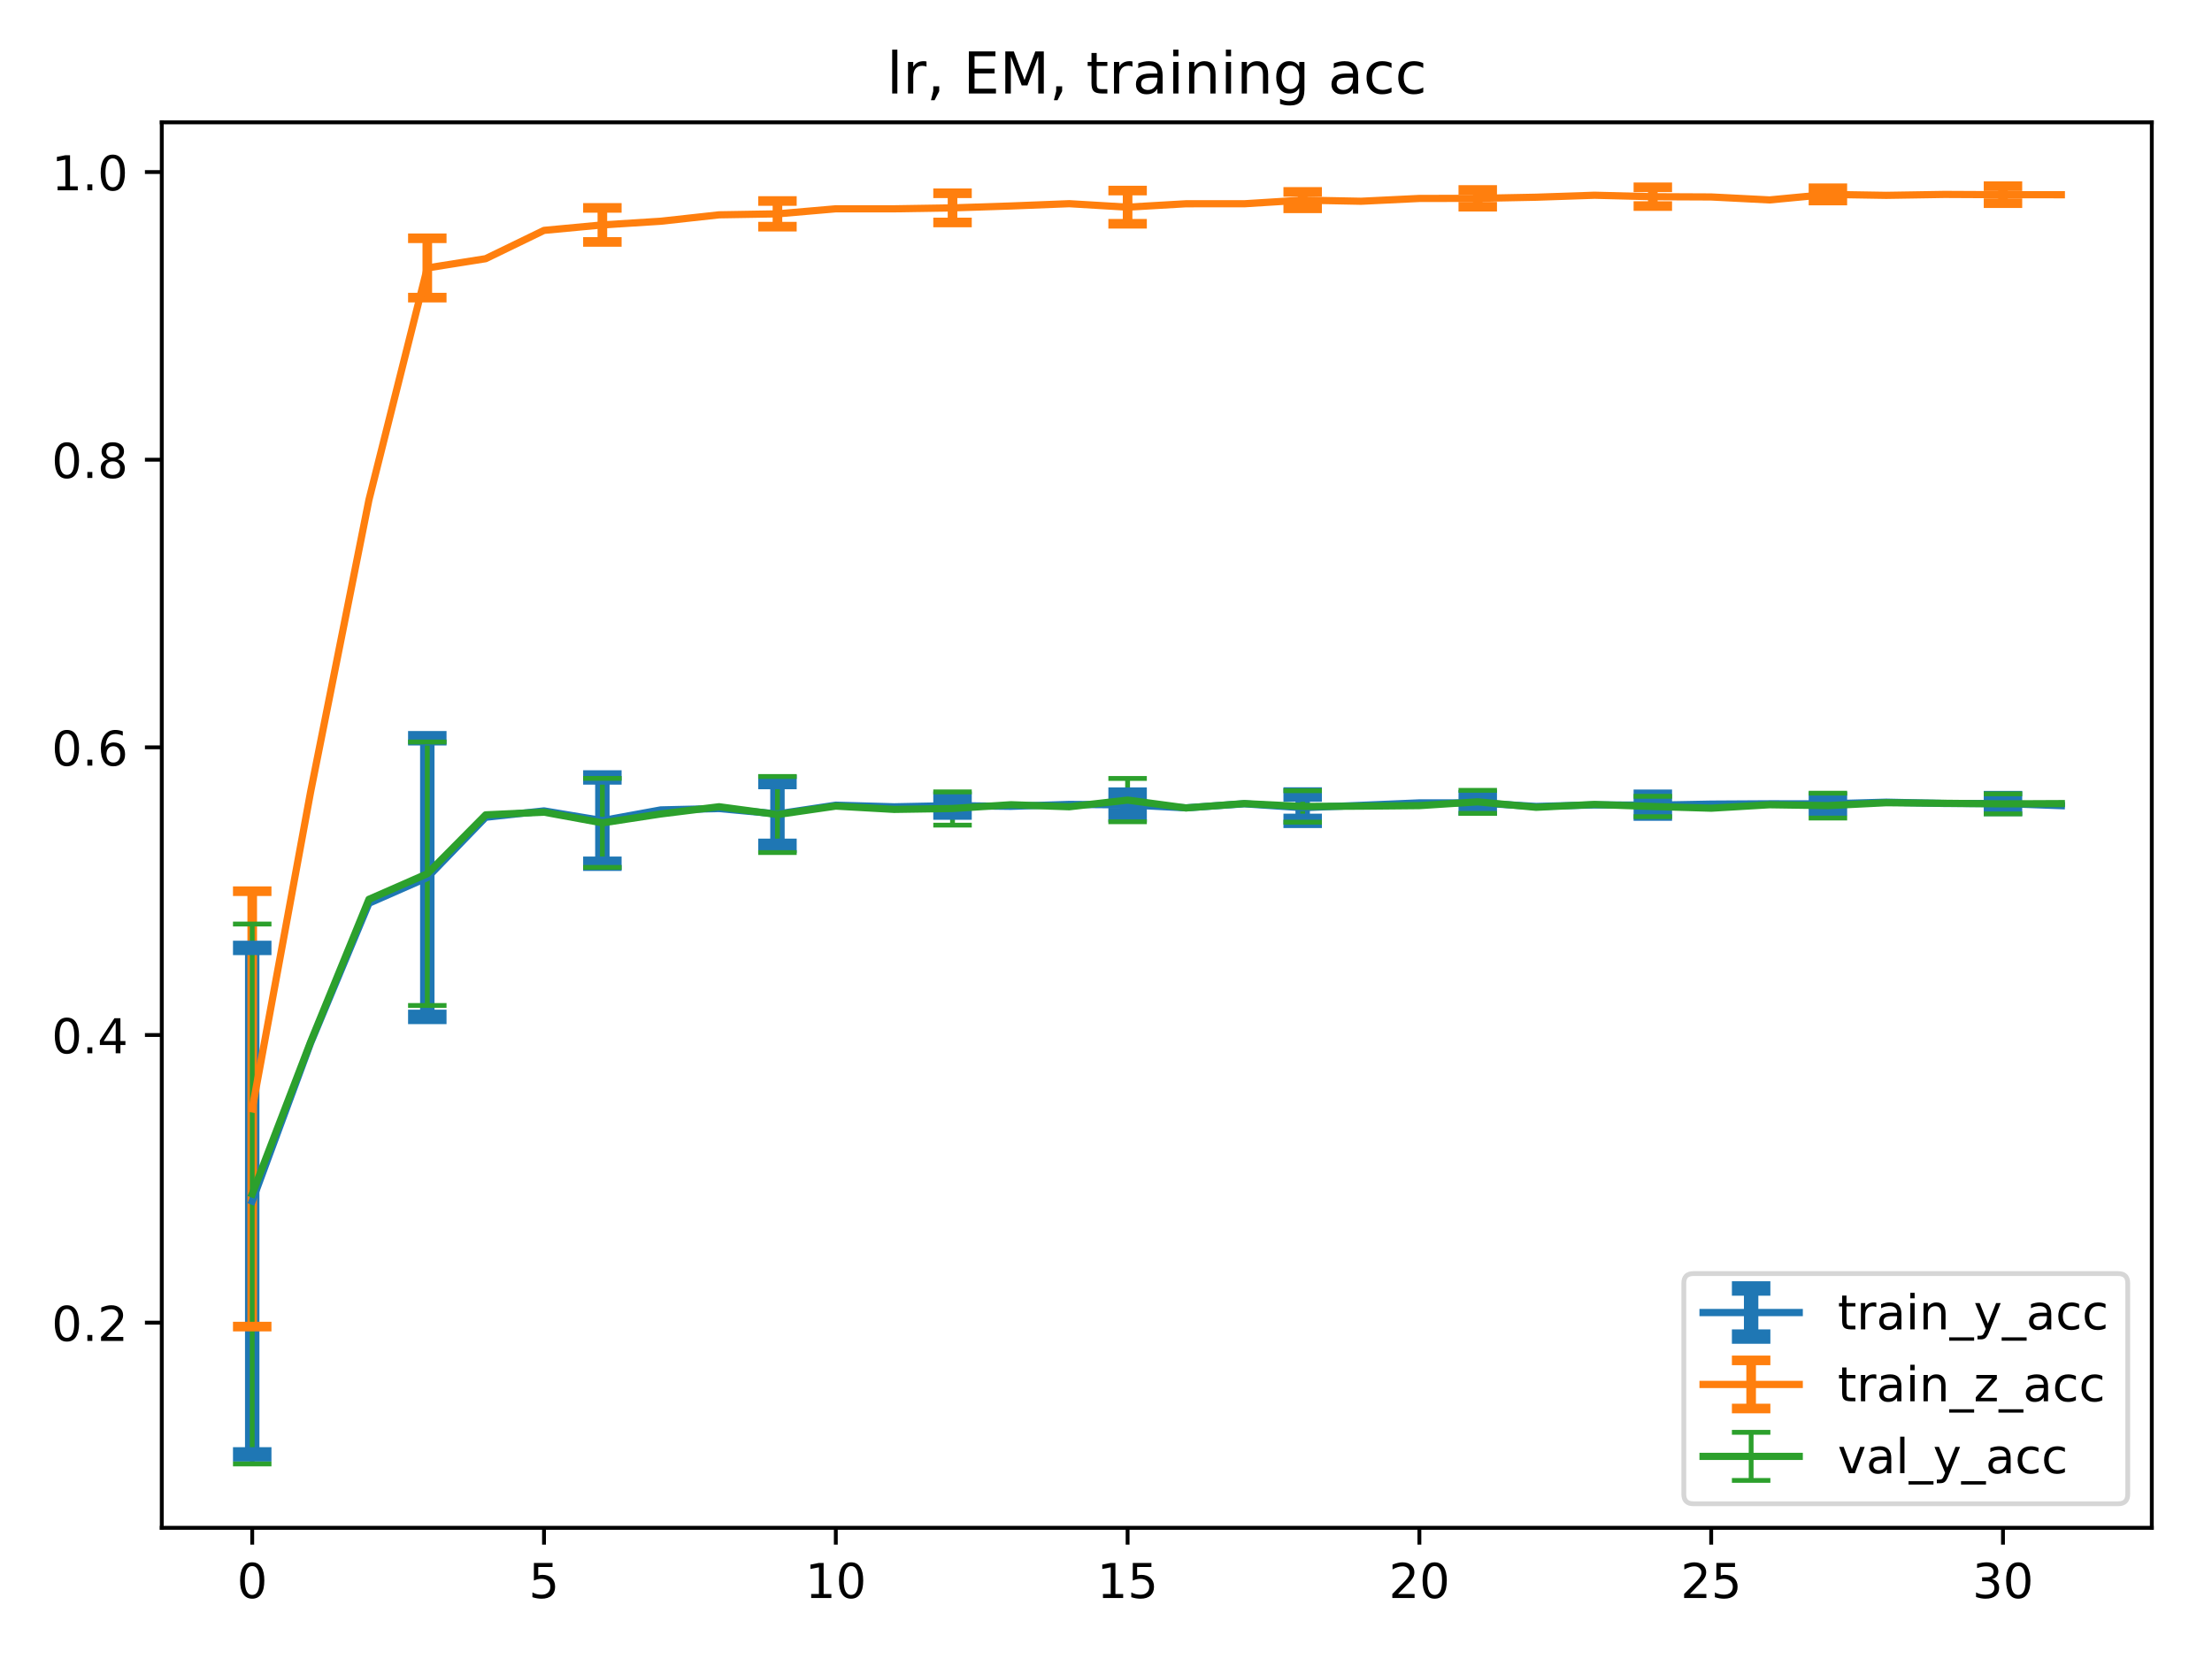 <?xml version="1.0" encoding="utf-8" standalone="no"?>
<!DOCTYPE svg PUBLIC "-//W3C//DTD SVG 1.1//EN"
  "http://www.w3.org/Graphics/SVG/1.1/DTD/svg11.dtd">
<!-- Created with matplotlib (http://matplotlib.org/) -->
<svg height="345pt" version="1.1" viewBox="0 0 460 345" width="460pt" xmlns="http://www.w3.org/2000/svg" xmlns:xlink="http://www.w3.org/1999/xlink">
 <defs>
  <style type="text/css">
*{stroke-linecap:butt;stroke-linejoin:round;}
  </style>
 </defs>
 <g id="figure_1">
  <g id="patch_1">
   <path d="M 0 345.6 
L 460.8 345.6 
L 460.8 0 
L 0 0 
z
" style="fill:#ffffff;"/>
  </g>
  <g id="axes_1">
   <g id="patch_2">
    <path d="M 33.64 317.72 
L 447.48 317.72 
L 447.48 25.44 
L 33.64 25.44 
z
" style="fill:#ffffff;"/>
   </g>
   <g id="matplotlib.axis_1">
    <g id="xtick_1">
     <g id="line2d_1">
      <defs>
       <path d="M 0 0 
L 0 3.5 
" id="m8ce4f6aa42" style="stroke:#000000;stroke-width:0.8;"/>
      </defs>
      <g>
       <use style="stroke:#000000;stroke-width:0.8;" x="52.451" xlink:href="#m8ce4f6aa42" y="317.72"/>
      </g>
     </g>
     <g id="text_1">
      <!-- 0 -->
      <defs>
       <path d="M 31.781 66.406 
Q 24.172 66.406 20.328 58.906 
Q 16.5 51.422 16.5 36.375 
Q 16.5 21.391 20.328 13.891 
Q 24.172 6.391 31.781 6.391 
Q 39.453 6.391 43.281 13.891 
Q 47.125 21.391 47.125 36.375 
Q 47.125 51.422 43.281 58.906 
Q 39.453 66.406 31.781 66.406 
z
M 31.781 74.219 
Q 44.047 74.219 50.516 64.516 
Q 56.984 54.828 56.984 36.375 
Q 56.984 17.969 50.516 8.266 
Q 44.047 -1.422 31.781 -1.422 
Q 19.531 -1.422 13.062 8.266 
Q 6.594 17.969 6.594 36.375 
Q 6.594 54.828 13.062 64.516 
Q 19.531 74.219 31.781 74.219 
z
" id="DejaVuSans-30"/>
      </defs>
      <g transform="translate(49.27 332.318)scale(0.1 -0.1)">
       <use xlink:href="#DejaVuSans-30"/>
      </g>
     </g>
    </g>
    <g id="xtick_2">
     <g id="line2d_2">
      <g>
       <use style="stroke:#000000;stroke-width:0.8;" x="113.131" xlink:href="#m8ce4f6aa42" y="317.72"/>
      </g>
     </g>
     <g id="text_2">
      <!-- 5 -->
      <defs>
       <path d="M 10.797 72.906 
L 49.516 72.906 
L 49.516 64.594 
L 19.828 64.594 
L 19.828 46.734 
Q 21.969 47.469 24.109 47.828 
Q 26.266 48.188 28.422 48.188 
Q 40.625 48.188 47.75 41.5 
Q 54.891 34.812 54.891 23.391 
Q 54.891 11.625 47.562 5.094 
Q 40.234 -1.422 26.906 -1.422 
Q 22.312 -1.422 17.547 -0.641 
Q 12.797 0.141 7.719 1.703 
L 7.719 11.625 
Q 12.109 9.234 16.797 8.062 
Q 21.484 6.891 26.703 6.891 
Q 35.156 6.891 40.078 11.328 
Q 45.016 15.766 45.016 23.391 
Q 45.016 31 40.078 35.438 
Q 35.156 39.891 26.703 39.891 
Q 22.75 39.891 18.812 39.016 
Q 14.891 38.141 10.797 36.281 
z
" id="DejaVuSans-35"/>
      </defs>
      <g transform="translate(109.95 332.318)scale(0.1 -0.1)">
       <use xlink:href="#DejaVuSans-35"/>
      </g>
     </g>
    </g>
    <g id="xtick_3">
     <g id="line2d_3">
      <g>
       <use style="stroke:#000000;stroke-width:0.8;" x="173.812" xlink:href="#m8ce4f6aa42" y="317.72"/>
      </g>
     </g>
     <g id="text_3">
      <!-- 10 -->
      <defs>
       <path d="M 12.406 8.297 
L 28.516 8.297 
L 28.516 63.922 
L 10.984 60.406 
L 10.984 69.391 
L 28.422 72.906 
L 38.281 72.906 
L 38.281 8.297 
L 54.391 8.297 
L 54.391 0 
L 12.406 0 
z
" id="DejaVuSans-31"/>
      </defs>
      <g transform="translate(167.449 332.318)scale(0.1 -0.1)">
       <use xlink:href="#DejaVuSans-31"/>
       <use x="63.623" xlink:href="#DejaVuSans-30"/>
      </g>
     </g>
    </g>
    <g id="xtick_4">
     <g id="line2d_4">
      <g>
       <use style="stroke:#000000;stroke-width:0.8;" x="234.492" xlink:href="#m8ce4f6aa42" y="317.72"/>
      </g>
     </g>
     <g id="text_4">
      <!-- 15 -->
      <g transform="translate(228.129 332.318)scale(0.1 -0.1)">
       <use xlink:href="#DejaVuSans-31"/>
       <use x="63.623" xlink:href="#DejaVuSans-35"/>
      </g>
     </g>
    </g>
    <g id="xtick_5">
     <g id="line2d_5">
      <g>
       <use style="stroke:#000000;stroke-width:0.8;" x="295.172" xlink:href="#m8ce4f6aa42" y="317.72"/>
      </g>
     </g>
     <g id="text_5">
      <!-- 20 -->
      <defs>
       <path d="M 19.188 8.297 
L 53.609 8.297 
L 53.609 0 
L 7.328 0 
L 7.328 8.297 
Q 12.938 14.109 22.625 23.891 
Q 32.328 33.688 34.812 36.531 
Q 39.547 41.844 41.422 45.531 
Q 43.312 49.219 43.312 52.781 
Q 43.312 58.594 39.234 62.25 
Q 35.156 65.922 28.609 65.922 
Q 23.969 65.922 18.812 64.312 
Q 13.672 62.703 7.812 59.422 
L 7.812 69.391 
Q 13.766 71.781 18.938 73 
Q 24.125 74.219 28.422 74.219 
Q 39.75 74.219 46.484 68.547 
Q 53.219 62.891 53.219 53.422 
Q 53.219 48.922 51.531 44.891 
Q 49.859 40.875 45.406 35.406 
Q 44.188 33.984 37.641 27.219 
Q 31.109 20.453 19.188 8.297 
z
" id="DejaVuSans-32"/>
      </defs>
      <g transform="translate(288.81 332.318)scale(0.1 -0.1)">
       <use xlink:href="#DejaVuSans-32"/>
       <use x="63.623" xlink:href="#DejaVuSans-30"/>
      </g>
     </g>
    </g>
    <g id="xtick_6">
     <g id="line2d_6">
      <g>
       <use style="stroke:#000000;stroke-width:0.8;" x="355.853" xlink:href="#m8ce4f6aa42" y="317.72"/>
      </g>
     </g>
     <g id="text_6">
      <!-- 25 -->
      <g transform="translate(349.49 332.318)scale(0.1 -0.1)">
       <use xlink:href="#DejaVuSans-32"/>
       <use x="63.623" xlink:href="#DejaVuSans-35"/>
      </g>
     </g>
    </g>
    <g id="xtick_7">
     <g id="line2d_7">
      <g>
       <use style="stroke:#000000;stroke-width:0.8;" x="416.533" xlink:href="#m8ce4f6aa42" y="317.72"/>
      </g>
     </g>
     <g id="text_7">
      <!-- 30 -->
      <defs>
       <path d="M 40.578 39.312 
Q 47.656 37.797 51.625 33 
Q 55.609 28.219 55.609 21.188 
Q 55.609 10.406 48.188 4.484 
Q 40.766 -1.422 27.094 -1.422 
Q 22.516 -1.422 17.656 -0.516 
Q 12.797 0.391 7.625 2.203 
L 7.625 11.719 
Q 11.719 9.328 16.594 8.109 
Q 21.484 6.891 26.812 6.891 
Q 36.078 6.891 40.938 10.547 
Q 45.797 14.203 45.797 21.188 
Q 45.797 27.641 41.281 31.266 
Q 36.766 34.906 28.719 34.906 
L 20.219 34.906 
L 20.219 43.016 
L 29.109 43.016 
Q 36.375 43.016 40.234 45.922 
Q 44.094 48.828 44.094 54.297 
Q 44.094 59.906 40.109 62.906 
Q 36.141 65.922 28.719 65.922 
Q 24.656 65.922 20.016 65.031 
Q 15.375 64.156 9.812 62.312 
L 9.812 71.094 
Q 15.438 72.656 20.344 73.438 
Q 25.25 74.219 29.594 74.219 
Q 40.828 74.219 47.359 69.109 
Q 53.906 64.016 53.906 55.328 
Q 53.906 49.266 50.438 45.094 
Q 46.969 40.922 40.578 39.312 
z
" id="DejaVuSans-33"/>
      </defs>
      <g transform="translate(410.171 332.318)scale(0.1 -0.1)">
       <use xlink:href="#DejaVuSans-33"/>
       <use x="63.623" xlink:href="#DejaVuSans-30"/>
      </g>
     </g>
    </g>
   </g>
   <g id="matplotlib.axis_2">
    <g id="ytick_1">
     <g id="line2d_8">
      <defs>
       <path d="M 0 0 
L -3.5 0 
" id="me1f4d297cf" style="stroke:#000000;stroke-width:0.8;"/>
      </defs>
      <g>
       <use style="stroke:#000000;stroke-width:0.8;" x="33.64" xlink:href="#me1f4d297cf" y="275.054"/>
      </g>
     </g>
     <g id="text_8">
      <!-- 0.2 -->
      <defs>
       <path d="M 10.688 12.406 
L 21 12.406 
L 21 0 
L 10.688 0 
z
" id="DejaVuSans-2e"/>
      </defs>
      <g transform="translate(10.737 278.854)scale(0.1 -0.1)">
       <use xlink:href="#DejaVuSans-30"/>
       <use x="63.623" xlink:href="#DejaVuSans-2e"/>
       <use x="95.41" xlink:href="#DejaVuSans-32"/>
      </g>
     </g>
    </g>
    <g id="ytick_2">
     <g id="line2d_9">
      <g>
       <use style="stroke:#000000;stroke-width:0.8;" x="33.64" xlink:href="#me1f4d297cf" y="215.235"/>
      </g>
     </g>
     <g id="text_9">
      <!-- 0.4 -->
      <defs>
       <path d="M 37.797 64.312 
L 12.891 25.391 
L 37.797 25.391 
z
M 35.203 72.906 
L 47.609 72.906 
L 47.609 25.391 
L 58.016 25.391 
L 58.016 17.188 
L 47.609 17.188 
L 47.609 0 
L 37.797 0 
L 37.797 17.188 
L 4.891 17.188 
L 4.891 26.703 
z
" id="DejaVuSans-34"/>
      </defs>
      <g transform="translate(10.737 219.035)scale(0.1 -0.1)">
       <use xlink:href="#DejaVuSans-30"/>
       <use x="63.623" xlink:href="#DejaVuSans-2e"/>
       <use x="95.41" xlink:href="#DejaVuSans-34"/>
      </g>
     </g>
    </g>
    <g id="ytick_3">
     <g id="line2d_10">
      <g>
       <use style="stroke:#000000;stroke-width:0.8;" x="33.64" xlink:href="#me1f4d297cf" y="155.416"/>
      </g>
     </g>
     <g id="text_10">
      <!-- 0.6 -->
      <defs>
       <path d="M 33.016 40.375 
Q 26.375 40.375 22.484 35.828 
Q 18.609 31.297 18.609 23.391 
Q 18.609 15.531 22.484 10.953 
Q 26.375 6.391 33.016 6.391 
Q 39.656 6.391 43.531 10.953 
Q 47.406 15.531 47.406 23.391 
Q 47.406 31.297 43.531 35.828 
Q 39.656 40.375 33.016 40.375 
z
M 52.594 71.297 
L 52.594 62.312 
Q 48.875 64.062 45.094 64.984 
Q 41.312 65.922 37.594 65.922 
Q 27.828 65.922 22.672 59.328 
Q 17.531 52.734 16.797 39.406 
Q 19.672 43.656 24.016 45.922 
Q 28.375 48.188 33.594 48.188 
Q 44.578 48.188 50.953 41.516 
Q 57.328 34.859 57.328 23.391 
Q 57.328 12.156 50.688 5.359 
Q 44.047 -1.422 33.016 -1.422 
Q 20.359 -1.422 13.672 8.266 
Q 6.984 17.969 6.984 36.375 
Q 6.984 53.656 15.188 63.938 
Q 23.391 74.219 37.203 74.219 
Q 40.922 74.219 44.703 73.484 
Q 48.484 72.75 52.594 71.297 
z
" id="DejaVuSans-36"/>
      </defs>
      <g transform="translate(10.737 159.216)scale(0.1 -0.1)">
       <use xlink:href="#DejaVuSans-30"/>
       <use x="63.623" xlink:href="#DejaVuSans-2e"/>
       <use x="95.41" xlink:href="#DejaVuSans-36"/>
      </g>
     </g>
    </g>
    <g id="ytick_4">
     <g id="line2d_11">
      <g>
       <use style="stroke:#000000;stroke-width:0.8;" x="33.64" xlink:href="#me1f4d297cf" y="95.597"/>
      </g>
     </g>
     <g id="text_11">
      <!-- 0.8 -->
      <defs>
       <path d="M 31.781 34.625 
Q 24.75 34.625 20.719 30.859 
Q 16.703 27.094 16.703 20.516 
Q 16.703 13.922 20.719 10.156 
Q 24.75 6.391 31.781 6.391 
Q 38.812 6.391 42.859 10.172 
Q 46.922 13.969 46.922 20.516 
Q 46.922 27.094 42.891 30.859 
Q 38.875 34.625 31.781 34.625 
z
M 21.922 38.812 
Q 15.578 40.375 12.031 44.719 
Q 8.5 49.078 8.5 55.328 
Q 8.5 64.062 14.719 69.141 
Q 20.953 74.219 31.781 74.219 
Q 42.672 74.219 48.875 69.141 
Q 55.078 64.062 55.078 55.328 
Q 55.078 49.078 51.531 44.719 
Q 48 40.375 41.703 38.812 
Q 48.828 37.156 52.797 32.312 
Q 56.781 27.484 56.781 20.516 
Q 56.781 9.906 50.312 4.234 
Q 43.844 -1.422 31.781 -1.422 
Q 19.734 -1.422 13.25 4.234 
Q 6.781 9.906 6.781 20.516 
Q 6.781 27.484 10.781 32.312 
Q 14.797 37.156 21.922 38.812 
z
M 18.312 54.391 
Q 18.312 48.734 21.844 45.562 
Q 25.391 42.391 31.781 42.391 
Q 38.141 42.391 41.719 45.562 
Q 45.312 48.734 45.312 54.391 
Q 45.312 60.062 41.719 63.234 
Q 38.141 66.406 31.781 66.406 
Q 25.391 66.406 21.844 63.234 
Q 18.312 60.062 18.312 54.391 
z
" id="DejaVuSans-38"/>
      </defs>
      <g transform="translate(10.737 99.396)scale(0.1 -0.1)">
       <use xlink:href="#DejaVuSans-30"/>
       <use x="63.623" xlink:href="#DejaVuSans-2e"/>
       <use x="95.41" xlink:href="#DejaVuSans-38"/>
      </g>
     </g>
    </g>
    <g id="ytick_5">
     <g id="line2d_12">
      <g>
       <use style="stroke:#000000;stroke-width:0.8;" x="33.64" xlink:href="#me1f4d297cf" y="35.778"/>
      </g>
     </g>
     <g id="text_12">
      <!-- 1.0 -->
      <g transform="translate(10.737 39.577)scale(0.1 -0.1)">
       <use xlink:href="#DejaVuSans-31"/>
       <use x="63.623" xlink:href="#DejaVuSans-2e"/>
       <use x="95.41" xlink:href="#DejaVuSans-30"/>
      </g>
     </g>
    </g>
   </g>
   <g id="LineCollection_1">
    <path clip-path="url(#p4b52fc7b9e)" d="M 52.451 302.447 
L 52.451 197.125 
" style="fill:none;stroke:#1f77b4;stroke-width:3;"/>
    <path clip-path="url(#p4b52fc7b9e)" d="M 88.859 211.473 
L 88.859 153.524 
" style="fill:none;stroke:#1f77b4;stroke-width:3;"/>
    <path clip-path="url(#p4b52fc7b9e)" d="M 125.267 179.621 
L 125.267 161.676 
" style="fill:none;stroke:#1f77b4;stroke-width:3;"/>
    <path clip-path="url(#p4b52fc7b9e)" d="M 161.676 175.9 
L 161.676 162.628 
" style="fill:none;stroke:#1f77b4;stroke-width:3;"/>
    <path clip-path="url(#p4b52fc7b9e)" d="M 198.084 168.984 
L 198.084 166.091 
" style="fill:none;stroke:#1f77b4;stroke-width:3;"/>
    <path clip-path="url(#p4b52fc7b9e)" d="M 234.492 169.508 
L 234.492 165.242 
" style="fill:none;stroke:#1f77b4;stroke-width:3;"/>
    <path clip-path="url(#p4b52fc7b9e)" d="M 270.9 170.705 
L 270.9 165.225 
" style="fill:none;stroke:#1f77b4;stroke-width:3;"/>
    <path clip-path="url(#p4b52fc7b9e)" d="M 307.308 168.136 
L 307.308 165.809 
" style="fill:none;stroke:#1f77b4;stroke-width:3;"/>
    <path clip-path="url(#p4b52fc7b9e)" d="M 343.717 169.194 
L 343.717 165.691 
" style="fill:none;stroke:#1f77b4;stroke-width:3;"/>
    <path clip-path="url(#p4b52fc7b9e)" d="M 380.125 168.153 
L 380.125 166.167 
" style="fill:none;stroke:#1f77b4;stroke-width:3;"/>
    <path clip-path="url(#p4b52fc7b9e)" d="M 416.533 168.223 
L 416.533 165.976 
" style="fill:none;stroke:#1f77b4;stroke-width:3;"/>
   </g>
   <g id="LineCollection_2">
    <path clip-path="url(#p4b52fc7b9e)" d="M 52.451 275.868 
L 52.451 185.337 
" style="fill:none;stroke:#ff7f0e;stroke-width:2;"/>
    <path clip-path="url(#p4b52fc7b9e)" d="M 88.859 61.889 
L 88.859 49.552 
" style="fill:none;stroke:#ff7f0e;stroke-width:2;"/>
    <path clip-path="url(#p4b52fc7b9e)" d="M 125.267 50.313 
L 125.267 43.231 
" style="fill:none;stroke:#ff7f0e;stroke-width:2;"/>
    <path clip-path="url(#p4b52fc7b9e)" d="M 161.676 47.141 
L 161.676 41.802 
" style="fill:none;stroke:#ff7f0e;stroke-width:2;"/>
    <path clip-path="url(#p4b52fc7b9e)" d="M 198.084 46.265 
L 198.084 40.193 
" style="fill:none;stroke:#ff7f0e;stroke-width:2;"/>
    <path clip-path="url(#p4b52fc7b9e)" d="M 234.492 46.534 
L 234.492 39.627 
" style="fill:none;stroke:#ff7f0e;stroke-width:2;"/>
    <path clip-path="url(#p4b52fc7b9e)" d="M 270.9 43.321 
L 270.9 39.912 
" style="fill:none;stroke:#ff7f0e;stroke-width:2;"/>
    <path clip-path="url(#p4b52fc7b9e)" d="M 307.308 42.986 
L 307.308 39.508 
" style="fill:none;stroke:#ff7f0e;stroke-width:2;"/>
    <path clip-path="url(#p4b52fc7b9e)" d="M 343.717 42.856 
L 343.717 38.951 
" style="fill:none;stroke:#ff7f0e;stroke-width:2;"/>
    <path clip-path="url(#p4b52fc7b9e)" d="M 380.125 41.703 
L 380.125 39.148 
" style="fill:none;stroke:#ff7f0e;stroke-width:2;"/>
    <path clip-path="url(#p4b52fc7b9e)" d="M 416.533 42.257 
L 416.533 38.725 
" style="fill:none;stroke:#ff7f0e;stroke-width:2;"/>
   </g>
   <g id="LineCollection_3">
    <path clip-path="url(#p4b52fc7b9e)" d="M 52.451 304.435 
L 52.451 192.159 
" style="fill:none;stroke:#2ca02c;"/>
    <path clip-path="url(#p4b52fc7b9e)" d="M 88.859 209.098 
L 88.859 154.305 
" style="fill:none;stroke:#2ca02c;"/>
    <path clip-path="url(#p4b52fc7b9e)" d="M 125.267 180.378 
L 125.267 161.863 
" style="fill:none;stroke:#2ca02c;"/>
    <path clip-path="url(#p4b52fc7b9e)" d="M 161.676 177.298 
L 161.676 161.479 
" style="fill:none;stroke:#2ca02c;"/>
    <path clip-path="url(#p4b52fc7b9e)" d="M 198.084 171.59 
L 198.084 164.677 
" style="fill:none;stroke:#2ca02c;"/>
    <path clip-path="url(#p4b52fc7b9e)" d="M 234.492 170.895 
L 234.492 161.881 
" style="fill:none;stroke:#2ca02c;"/>
    <path clip-path="url(#p4b52fc7b9e)" d="M 270.9 170.975 
L 270.9 164.437 
" style="fill:none;stroke:#2ca02c;"/>
    <path clip-path="url(#p4b52fc7b9e)" d="M 307.308 169.144 
L 307.308 164.357 
" style="fill:none;stroke:#2ca02c;"/>
    <path clip-path="url(#p4b52fc7b9e)" d="M 343.717 169.824 
L 343.717 165.601 
" style="fill:none;stroke:#2ca02c;"/>
    <path clip-path="url(#p4b52fc7b9e)" d="M 380.125 170.122 
L 380.125 164.944 
" style="fill:none;stroke:#2ca02c;"/>
    <path clip-path="url(#p4b52fc7b9e)" d="M 416.533 169.251 
L 416.533 165.09 
" style="fill:none;stroke:#2ca02c;"/>
   </g>
   <g id="line2d_13">
    <defs>
     <path d="M 4 0 
L -4 -0 
" id="m0526981971" style="stroke:#1f77b4;stroke-width:3;"/>
    </defs>
    <g clip-path="url(#p4b52fc7b9e)">
     <use style="fill:#1f77b4;stroke:#1f77b4;stroke-width:3;" x="52.451" xlink:href="#m0526981971" y="302.447"/>
     <use style="fill:#1f77b4;stroke:#1f77b4;stroke-width:3;" x="88.859" xlink:href="#m0526981971" y="211.473"/>
     <use style="fill:#1f77b4;stroke:#1f77b4;stroke-width:3;" x="125.267" xlink:href="#m0526981971" y="179.621"/>
     <use style="fill:#1f77b4;stroke:#1f77b4;stroke-width:3;" x="161.676" xlink:href="#m0526981971" y="175.9"/>
     <use style="fill:#1f77b4;stroke:#1f77b4;stroke-width:3;" x="198.084" xlink:href="#m0526981971" y="168.984"/>
     <use style="fill:#1f77b4;stroke:#1f77b4;stroke-width:3;" x="234.492" xlink:href="#m0526981971" y="169.508"/>
     <use style="fill:#1f77b4;stroke:#1f77b4;stroke-width:3;" x="270.9" xlink:href="#m0526981971" y="170.705"/>
     <use style="fill:#1f77b4;stroke:#1f77b4;stroke-width:3;" x="307.308" xlink:href="#m0526981971" y="168.136"/>
     <use style="fill:#1f77b4;stroke:#1f77b4;stroke-width:3;" x="343.717" xlink:href="#m0526981971" y="169.194"/>
     <use style="fill:#1f77b4;stroke:#1f77b4;stroke-width:3;" x="380.125" xlink:href="#m0526981971" y="168.153"/>
     <use style="fill:#1f77b4;stroke:#1f77b4;stroke-width:3;" x="416.533" xlink:href="#m0526981971" y="168.223"/>
    </g>
   </g>
   <g id="line2d_14">
    <g clip-path="url(#p4b52fc7b9e)">
     <use style="fill:#1f77b4;stroke:#1f77b4;stroke-width:3;" x="52.451" xlink:href="#m0526981971" y="197.125"/>
     <use style="fill:#1f77b4;stroke:#1f77b4;stroke-width:3;" x="88.859" xlink:href="#m0526981971" y="153.524"/>
     <use style="fill:#1f77b4;stroke:#1f77b4;stroke-width:3;" x="125.267" xlink:href="#m0526981971" y="161.676"/>
     <use style="fill:#1f77b4;stroke:#1f77b4;stroke-width:3;" x="161.676" xlink:href="#m0526981971" y="162.628"/>
     <use style="fill:#1f77b4;stroke:#1f77b4;stroke-width:3;" x="198.084" xlink:href="#m0526981971" y="166.091"/>
     <use style="fill:#1f77b4;stroke:#1f77b4;stroke-width:3;" x="234.492" xlink:href="#m0526981971" y="165.242"/>
     <use style="fill:#1f77b4;stroke:#1f77b4;stroke-width:3;" x="270.9" xlink:href="#m0526981971" y="165.225"/>
     <use style="fill:#1f77b4;stroke:#1f77b4;stroke-width:3;" x="307.308" xlink:href="#m0526981971" y="165.809"/>
     <use style="fill:#1f77b4;stroke:#1f77b4;stroke-width:3;" x="343.717" xlink:href="#m0526981971" y="165.691"/>
     <use style="fill:#1f77b4;stroke:#1f77b4;stroke-width:3;" x="380.125" xlink:href="#m0526981971" y="166.167"/>
     <use style="fill:#1f77b4;stroke:#1f77b4;stroke-width:3;" x="416.533" xlink:href="#m0526981971" y="165.976"/>
    </g>
   </g>
   <g id="line2d_15">
    <defs>
     <path d="M 4 0 
L -4 -0 
" id="m38c6ad96a1" style="stroke:#ff7f0e;stroke-width:2;"/>
    </defs>
    <g clip-path="url(#p4b52fc7b9e)">
     <use style="fill:#ff7f0e;stroke:#ff7f0e;stroke-width:2;" x="52.451" xlink:href="#m38c6ad96a1" y="275.868"/>
     <use style="fill:#ff7f0e;stroke:#ff7f0e;stroke-width:2;" x="88.859" xlink:href="#m38c6ad96a1" y="61.889"/>
     <use style="fill:#ff7f0e;stroke:#ff7f0e;stroke-width:2;" x="125.267" xlink:href="#m38c6ad96a1" y="50.313"/>
     <use style="fill:#ff7f0e;stroke:#ff7f0e;stroke-width:2;" x="161.676" xlink:href="#m38c6ad96a1" y="47.141"/>
     <use style="fill:#ff7f0e;stroke:#ff7f0e;stroke-width:2;" x="198.084" xlink:href="#m38c6ad96a1" y="46.265"/>
     <use style="fill:#ff7f0e;stroke:#ff7f0e;stroke-width:2;" x="234.492" xlink:href="#m38c6ad96a1" y="46.534"/>
     <use style="fill:#ff7f0e;stroke:#ff7f0e;stroke-width:2;" x="270.9" xlink:href="#m38c6ad96a1" y="43.321"/>
     <use style="fill:#ff7f0e;stroke:#ff7f0e;stroke-width:2;" x="307.308" xlink:href="#m38c6ad96a1" y="42.986"/>
     <use style="fill:#ff7f0e;stroke:#ff7f0e;stroke-width:2;" x="343.717" xlink:href="#m38c6ad96a1" y="42.856"/>
     <use style="fill:#ff7f0e;stroke:#ff7f0e;stroke-width:2;" x="380.125" xlink:href="#m38c6ad96a1" y="41.703"/>
     <use style="fill:#ff7f0e;stroke:#ff7f0e;stroke-width:2;" x="416.533" xlink:href="#m38c6ad96a1" y="42.257"/>
    </g>
   </g>
   <g id="line2d_16">
    <g clip-path="url(#p4b52fc7b9e)">
     <use style="fill:#ff7f0e;stroke:#ff7f0e;stroke-width:2;" x="52.451" xlink:href="#m38c6ad96a1" y="185.337"/>
     <use style="fill:#ff7f0e;stroke:#ff7f0e;stroke-width:2;" x="88.859" xlink:href="#m38c6ad96a1" y="49.552"/>
     <use style="fill:#ff7f0e;stroke:#ff7f0e;stroke-width:2;" x="125.267" xlink:href="#m38c6ad96a1" y="43.231"/>
     <use style="fill:#ff7f0e;stroke:#ff7f0e;stroke-width:2;" x="161.676" xlink:href="#m38c6ad96a1" y="41.802"/>
     <use style="fill:#ff7f0e;stroke:#ff7f0e;stroke-width:2;" x="198.084" xlink:href="#m38c6ad96a1" y="40.193"/>
     <use style="fill:#ff7f0e;stroke:#ff7f0e;stroke-width:2;" x="234.492" xlink:href="#m38c6ad96a1" y="39.627"/>
     <use style="fill:#ff7f0e;stroke:#ff7f0e;stroke-width:2;" x="270.9" xlink:href="#m38c6ad96a1" y="39.912"/>
     <use style="fill:#ff7f0e;stroke:#ff7f0e;stroke-width:2;" x="307.308" xlink:href="#m38c6ad96a1" y="39.508"/>
     <use style="fill:#ff7f0e;stroke:#ff7f0e;stroke-width:2;" x="343.717" xlink:href="#m38c6ad96a1" y="38.951"/>
     <use style="fill:#ff7f0e;stroke:#ff7f0e;stroke-width:2;" x="380.125" xlink:href="#m38c6ad96a1" y="39.148"/>
     <use style="fill:#ff7f0e;stroke:#ff7f0e;stroke-width:2;" x="416.533" xlink:href="#m38c6ad96a1" y="38.725"/>
    </g>
   </g>
   <g id="line2d_17">
    <defs>
     <path d="M 4 0 
L -4 -0 
" id="mb8db034d4f" style="stroke:#2ca02c;"/>
    </defs>
    <g clip-path="url(#p4b52fc7b9e)">
     <use style="fill:#2ca02c;stroke:#2ca02c;" x="52.451" xlink:href="#mb8db034d4f" y="304.435"/>
     <use style="fill:#2ca02c;stroke:#2ca02c;" x="88.859" xlink:href="#mb8db034d4f" y="209.098"/>
     <use style="fill:#2ca02c;stroke:#2ca02c;" x="125.267" xlink:href="#mb8db034d4f" y="180.378"/>
     <use style="fill:#2ca02c;stroke:#2ca02c;" x="161.676" xlink:href="#mb8db034d4f" y="177.298"/>
     <use style="fill:#2ca02c;stroke:#2ca02c;" x="198.084" xlink:href="#mb8db034d4f" y="171.59"/>
     <use style="fill:#2ca02c;stroke:#2ca02c;" x="234.492" xlink:href="#mb8db034d4f" y="170.895"/>
     <use style="fill:#2ca02c;stroke:#2ca02c;" x="270.9" xlink:href="#mb8db034d4f" y="170.975"/>
     <use style="fill:#2ca02c;stroke:#2ca02c;" x="307.308" xlink:href="#mb8db034d4f" y="169.144"/>
     <use style="fill:#2ca02c;stroke:#2ca02c;" x="343.717" xlink:href="#mb8db034d4f" y="169.824"/>
     <use style="fill:#2ca02c;stroke:#2ca02c;" x="380.125" xlink:href="#mb8db034d4f" y="170.122"/>
     <use style="fill:#2ca02c;stroke:#2ca02c;" x="416.533" xlink:href="#mb8db034d4f" y="169.251"/>
    </g>
   </g>
   <g id="line2d_18">
    <g clip-path="url(#p4b52fc7b9e)">
     <use style="fill:#2ca02c;stroke:#2ca02c;" x="52.451" xlink:href="#mb8db034d4f" y="192.159"/>
     <use style="fill:#2ca02c;stroke:#2ca02c;" x="88.859" xlink:href="#mb8db034d4f" y="154.305"/>
     <use style="fill:#2ca02c;stroke:#2ca02c;" x="125.267" xlink:href="#mb8db034d4f" y="161.863"/>
     <use style="fill:#2ca02c;stroke:#2ca02c;" x="161.676" xlink:href="#mb8db034d4f" y="161.479"/>
     <use style="fill:#2ca02c;stroke:#2ca02c;" x="198.084" xlink:href="#mb8db034d4f" y="164.677"/>
     <use style="fill:#2ca02c;stroke:#2ca02c;" x="234.492" xlink:href="#mb8db034d4f" y="161.881"/>
     <use style="fill:#2ca02c;stroke:#2ca02c;" x="270.9" xlink:href="#mb8db034d4f" y="164.437"/>
     <use style="fill:#2ca02c;stroke:#2ca02c;" x="307.308" xlink:href="#mb8db034d4f" y="164.357"/>
     <use style="fill:#2ca02c;stroke:#2ca02c;" x="343.717" xlink:href="#mb8db034d4f" y="165.601"/>
     <use style="fill:#2ca02c;stroke:#2ca02c;" x="380.125" xlink:href="#mb8db034d4f" y="164.944"/>
     <use style="fill:#2ca02c;stroke:#2ca02c;" x="416.533" xlink:href="#mb8db034d4f" y="165.09"/>
    </g>
   </g>
   <g id="line2d_19">
    <path clip-path="url(#p4b52fc7b9e)" d="M 52.451 249.786 
L 64.587 216.913 
L 76.723 187.835 
L 88.859 182.498 
L 100.995 169.956 
L 113.131 168.632 
L 125.267 170.649 
L 137.403 168.426 
L 149.539 168.144 
L 161.676 169.264 
L 173.812 167.443 
L 185.948 167.783 
L 198.084 167.537 
L 210.22 167.682 
L 222.356 167.28 
L 234.492 167.375 
L 246.628 167.999 
L 258.764 167.152 
L 270.9 167.965 
L 283.036 167.477 
L 295.172 166.963 
L 307.308 166.972 
L 319.444 167.708 
L 331.581 167.383 
L 343.717 167.443 
L 355.853 167.22 
L 367.989 167.152 
L 380.125 167.16 
L 392.261 166.818 
L 404.397 167.083 
L 416.533 167.1 
L 428.669 167.545 
" style="fill:none;stroke:#1f77b4;stroke-linecap:square;stroke-width:1.5;"/>
   </g>
   <g id="line2d_20">
    <path clip-path="url(#p4b52fc7b9e)" d="M 52.451 230.603 
L 64.587 164.7 
L 76.723 103.956 
L 88.859 55.721 
L 100.995 53.797 
L 113.131 47.909 
L 125.267 46.772 
L 137.403 46.008 
L 149.539 44.675 
L 161.676 44.471 
L 173.812 43.422 
L 185.948 43.423 
L 198.084 43.229 
L 210.22 42.834 
L 222.356 42.359 
L 234.492 43.08 
L 246.628 42.374 
L 258.764 42.373 
L 270.9 41.617 
L 283.036 41.853 
L 295.172 41.267 
L 307.308 41.247 
L 319.444 41.011 
L 331.581 40.6 
L 343.717 40.904 
L 355.853 40.959 
L 367.989 41.577 
L 380.125 40.426 
L 392.261 40.624 
L 404.397 40.431 
L 416.533 40.491 
L 428.669 40.498 
" style="fill:none;stroke:#ff7f0e;stroke-linecap:square;stroke-width:1.5;"/>
   </g>
   <g id="line2d_21">
    <path clip-path="url(#p4b52fc7b9e)" d="M 52.451 248.297 
L 64.587 216.694 
L 76.723 187.019 
L 88.859 181.701 
L 100.995 169.454 
L 113.131 168.895 
L 125.267 171.121 
L 137.403 169.268 
L 149.539 167.767 
L 161.676 169.389 
L 173.812 167.633 
L 185.948 168.32 
L 198.084 168.133 
L 210.22 167.35 
L 222.356 167.771 
L 234.492 166.388 
L 246.628 168.017 
L 258.764 167.109 
L 270.9 167.706 
L 283.036 167.647 
L 295.172 167.533 
L 307.308 166.75 
L 319.444 167.884 
L 331.581 167.291 
L 343.717 167.713 
L 355.853 168.071 
L 367.989 167.352 
L 380.125 167.533 
L 392.261 166.929 
L 404.397 167.051 
L 416.533 167.17 
L 428.669 167.114 
" style="fill:none;stroke:#2ca02c;stroke-linecap:square;stroke-width:1.5;"/>
   </g>
   <g id="patch_3">
    <path d="M 33.64 317.72 
L 33.64 25.44 
" style="fill:none;stroke:#000000;stroke-linecap:square;stroke-linejoin:miter;stroke-width:0.8;"/>
   </g>
   <g id="patch_4">
    <path d="M 447.48 317.72 
L 447.48 25.44 
" style="fill:none;stroke:#000000;stroke-linecap:square;stroke-linejoin:miter;stroke-width:0.8;"/>
   </g>
   <g id="patch_5">
    <path d="M 33.64 317.72 
L 447.48 317.72 
" style="fill:none;stroke:#000000;stroke-linecap:square;stroke-linejoin:miter;stroke-width:0.8;"/>
   </g>
   <g id="patch_6">
    <path d="M 33.64 25.44 
L 447.48 25.44 
" style="fill:none;stroke:#000000;stroke-linecap:square;stroke-linejoin:miter;stroke-width:0.8;"/>
   </g>
   <g id="text_13">
    <!-- lr, EM, training acc -->
    <defs>
     <path d="M 9.422 75.984 
L 18.406 75.984 
L 18.406 0 
L 9.422 0 
z
" id="DejaVuSans-6c"/>
     <path d="M 41.109 46.297 
Q 39.594 47.172 37.812 47.578 
Q 36.031 48 33.891 48 
Q 26.266 48 22.188 43.047 
Q 18.109 38.094 18.109 28.812 
L 18.109 0 
L 9.078 0 
L 9.078 54.688 
L 18.109 54.688 
L 18.109 46.188 
Q 20.953 51.172 25.484 53.578 
Q 30.031 56 36.531 56 
Q 37.453 56 38.578 55.875 
Q 39.703 55.766 41.062 55.516 
z
" id="DejaVuSans-72"/>
     <path d="M 11.719 12.406 
L 22.016 12.406 
L 22.016 4 
L 14.016 -11.625 
L 7.719 -11.625 
L 11.719 4 
z
" id="DejaVuSans-2c"/>
     <path id="DejaVuSans-20"/>
     <path d="M 9.812 72.906 
L 55.906 72.906 
L 55.906 64.594 
L 19.672 64.594 
L 19.672 43.016 
L 54.391 43.016 
L 54.391 34.719 
L 19.672 34.719 
L 19.672 8.297 
L 56.781 8.297 
L 56.781 0 
L 9.812 0 
z
" id="DejaVuSans-45"/>
     <path d="M 9.812 72.906 
L 24.516 72.906 
L 43.109 23.297 
L 61.812 72.906 
L 76.516 72.906 
L 76.516 0 
L 66.891 0 
L 66.891 64.016 
L 48.094 14.016 
L 38.188 14.016 
L 19.391 64.016 
L 19.391 0 
L 9.812 0 
z
" id="DejaVuSans-4d"/>
     <path d="M 18.312 70.219 
L 18.312 54.688 
L 36.812 54.688 
L 36.812 47.703 
L 18.312 47.703 
L 18.312 18.016 
Q 18.312 11.328 20.141 9.422 
Q 21.969 7.516 27.594 7.516 
L 36.812 7.516 
L 36.812 0 
L 27.594 0 
Q 17.188 0 13.234 3.875 
Q 9.281 7.766 9.281 18.016 
L 9.281 47.703 
L 2.688 47.703 
L 2.688 54.688 
L 9.281 54.688 
L 9.281 70.219 
z
" id="DejaVuSans-74"/>
     <path d="M 34.281 27.484 
Q 23.391 27.484 19.188 25 
Q 14.984 22.516 14.984 16.5 
Q 14.984 11.719 18.141 8.906 
Q 21.297 6.109 26.703 6.109 
Q 34.188 6.109 38.703 11.406 
Q 43.219 16.703 43.219 25.484 
L 43.219 27.484 
z
M 52.203 31.203 
L 52.203 0 
L 43.219 0 
L 43.219 8.297 
Q 40.141 3.328 35.547 0.953 
Q 30.953 -1.422 24.312 -1.422 
Q 15.922 -1.422 10.953 3.297 
Q 6 8.016 6 15.922 
Q 6 25.141 12.172 29.828 
Q 18.359 34.516 30.609 34.516 
L 43.219 34.516 
L 43.219 35.406 
Q 43.219 41.609 39.141 45 
Q 35.062 48.391 27.688 48.391 
Q 23 48.391 18.547 47.266 
Q 14.109 46.141 10.016 43.891 
L 10.016 52.203 
Q 14.938 54.109 19.578 55.047 
Q 24.219 56 28.609 56 
Q 40.484 56 46.344 49.844 
Q 52.203 43.703 52.203 31.203 
z
" id="DejaVuSans-61"/>
     <path d="M 9.422 54.688 
L 18.406 54.688 
L 18.406 0 
L 9.422 0 
z
M 9.422 75.984 
L 18.406 75.984 
L 18.406 64.594 
L 9.422 64.594 
z
" id="DejaVuSans-69"/>
     <path d="M 54.891 33.016 
L 54.891 0 
L 45.906 0 
L 45.906 32.719 
Q 45.906 40.484 42.875 44.328 
Q 39.844 48.188 33.797 48.188 
Q 26.516 48.188 22.312 43.547 
Q 18.109 38.922 18.109 30.906 
L 18.109 0 
L 9.078 0 
L 9.078 54.688 
L 18.109 54.688 
L 18.109 46.188 
Q 21.344 51.125 25.703 53.562 
Q 30.078 56 35.797 56 
Q 45.219 56 50.047 50.172 
Q 54.891 44.344 54.891 33.016 
z
" id="DejaVuSans-6e"/>
     <path d="M 45.406 27.984 
Q 45.406 37.75 41.375 43.109 
Q 37.359 48.484 30.078 48.484 
Q 22.859 48.484 18.828 43.109 
Q 14.797 37.75 14.797 27.984 
Q 14.797 18.266 18.828 12.891 
Q 22.859 7.516 30.078 7.516 
Q 37.359 7.516 41.375 12.891 
Q 45.406 18.266 45.406 27.984 
z
M 54.391 6.781 
Q 54.391 -7.172 48.188 -13.984 
Q 42 -20.797 29.203 -20.797 
Q 24.469 -20.797 20.266 -20.094 
Q 16.062 -19.391 12.109 -17.922 
L 12.109 -9.188 
Q 16.062 -11.328 19.922 -12.344 
Q 23.781 -13.375 27.781 -13.375 
Q 36.625 -13.375 41.016 -8.766 
Q 45.406 -4.156 45.406 5.172 
L 45.406 9.625 
Q 42.625 4.781 38.281 2.391 
Q 33.938 0 27.875 0 
Q 17.828 0 11.672 7.656 
Q 5.516 15.328 5.516 27.984 
Q 5.516 40.672 11.672 48.328 
Q 17.828 56 27.875 56 
Q 33.938 56 38.281 53.609 
Q 42.625 51.219 45.406 46.391 
L 45.406 54.688 
L 54.391 54.688 
z
" id="DejaVuSans-67"/>
     <path d="M 48.781 52.594 
L 48.781 44.188 
Q 44.969 46.297 41.141 47.344 
Q 37.312 48.391 33.406 48.391 
Q 24.656 48.391 19.812 42.844 
Q 14.984 37.312 14.984 27.297 
Q 14.984 17.281 19.812 11.734 
Q 24.656 6.203 33.406 6.203 
Q 37.312 6.203 41.141 7.25 
Q 44.969 8.297 48.781 10.406 
L 48.781 2.094 
Q 45.016 0.344 40.984 -0.531 
Q 36.969 -1.422 32.422 -1.422 
Q 20.062 -1.422 12.781 6.344 
Q 5.516 14.109 5.516 27.297 
Q 5.516 40.672 12.859 48.328 
Q 20.219 56 33.016 56 
Q 37.156 56 41.109 55.141 
Q 45.062 54.297 48.781 52.594 
z
" id="DejaVuSans-63"/>
    </defs>
    <g transform="translate(184.406 19.44)scale(0.12 -0.12)">
     <use xlink:href="#DejaVuSans-6c"/>
     <use x="27.783" xlink:href="#DejaVuSans-72"/>
     <use x="68.896" xlink:href="#DejaVuSans-2c"/>
     <use x="100.684" xlink:href="#DejaVuSans-20"/>
     <use x="132.471" xlink:href="#DejaVuSans-45"/>
     <use x="195.654" xlink:href="#DejaVuSans-4d"/>
     <use x="281.934" xlink:href="#DejaVuSans-2c"/>
     <use x="313.721" xlink:href="#DejaVuSans-20"/>
     <use x="345.508" xlink:href="#DejaVuSans-74"/>
     <use x="384.717" xlink:href="#DejaVuSans-72"/>
     <use x="425.83" xlink:href="#DejaVuSans-61"/>
     <use x="487.109" xlink:href="#DejaVuSans-69"/>
     <use x="514.893" xlink:href="#DejaVuSans-6e"/>
     <use x="578.271" xlink:href="#DejaVuSans-69"/>
     <use x="606.055" xlink:href="#DejaVuSans-6e"/>
     <use x="669.434" xlink:href="#DejaVuSans-67"/>
     <use x="732.91" xlink:href="#DejaVuSans-20"/>
     <use x="764.697" xlink:href="#DejaVuSans-61"/>
     <use x="825.977" xlink:href="#DejaVuSans-63"/>
     <use x="880.957" xlink:href="#DejaVuSans-63"/>
    </g>
   </g>
   <g id="legend_1">
    <g id="patch_7">
     <path d="M 352.161 312.72 
L 440.48 312.72 
Q 442.48 312.72 442.48 310.72 
L 442.48 266.851 
Q 442.48 264.851 440.48 264.851 
L 352.161 264.851 
Q 350.161 264.851 350.161 266.851 
L 350.161 310.72 
Q 350.161 312.72 352.161 312.72 
z
" style="fill:#ffffff;opacity:0.8;stroke:#cccccc;stroke-linejoin:miter;"/>
    </g>
    <g id="LineCollection_4">
     <path d="M 364.161 277.95 
L 364.161 267.95 
" style="fill:none;stroke:#1f77b4;stroke-width:3;"/>
    </g>
    <g id="line2d_22">
     <g>
      <use style="fill:#1f77b4;stroke:#1f77b4;stroke-width:3;" x="364.161" xlink:href="#m0526981971" y="277.95"/>
     </g>
    </g>
    <g id="line2d_23">
     <g>
      <use style="fill:#1f77b4;stroke:#1f77b4;stroke-width:3;" x="364.161" xlink:href="#m0526981971" y="267.95"/>
     </g>
    </g>
    <g id="line2d_24">
     <path d="M 354.161 272.95 
L 374.161 272.95 
" style="fill:none;stroke:#1f77b4;stroke-linecap:square;stroke-width:1.5;"/>
    </g>
    <g id="line2d_25"/>
    <g id="text_14">
     <!-- train_y_acc -->
     <defs>
      <path d="M 50.984 -16.609 
L 50.984 -23.578 
L -0.984 -23.578 
L -0.984 -16.609 
z
" id="DejaVuSans-5f"/>
      <path d="M 32.172 -5.078 
Q 28.375 -14.844 24.75 -17.812 
Q 21.141 -20.797 15.094 -20.797 
L 7.906 -20.797 
L 7.906 -13.281 
L 13.188 -13.281 
Q 16.891 -13.281 18.938 -11.516 
Q 21 -9.766 23.484 -3.219 
L 25.094 0.875 
L 2.984 54.688 
L 12.5 54.688 
L 29.594 11.922 
L 46.688 54.688 
L 56.203 54.688 
z
" id="DejaVuSans-79"/>
     </defs>
     <g transform="translate(382.161 276.45)scale(0.1 -0.1)">
      <use xlink:href="#DejaVuSans-74"/>
      <use x="39.209" xlink:href="#DejaVuSans-72"/>
      <use x="80.322" xlink:href="#DejaVuSans-61"/>
      <use x="141.602" xlink:href="#DejaVuSans-69"/>
      <use x="169.385" xlink:href="#DejaVuSans-6e"/>
      <use x="232.764" xlink:href="#DejaVuSans-5f"/>
      <use x="282.764" xlink:href="#DejaVuSans-79"/>
      <use x="341.943" xlink:href="#DejaVuSans-5f"/>
      <use x="391.943" xlink:href="#DejaVuSans-61"/>
      <use x="453.223" xlink:href="#DejaVuSans-63"/>
      <use x="508.203" xlink:href="#DejaVuSans-63"/>
     </g>
    </g>
    <g id="LineCollection_5">
     <path d="M 364.161 292.906 
L 364.161 282.906 
" style="fill:none;stroke:#ff7f0e;stroke-width:2;"/>
    </g>
    <g id="line2d_26">
     <g>
      <use style="fill:#ff7f0e;stroke:#ff7f0e;stroke-width:2;" x="364.161" xlink:href="#m38c6ad96a1" y="292.906"/>
     </g>
    </g>
    <g id="line2d_27">
     <g>
      <use style="fill:#ff7f0e;stroke:#ff7f0e;stroke-width:2;" x="364.161" xlink:href="#m38c6ad96a1" y="282.906"/>
     </g>
    </g>
    <g id="line2d_28">
     <path d="M 354.161 287.906 
L 374.161 287.906 
" style="fill:none;stroke:#ff7f0e;stroke-linecap:square;stroke-width:1.5;"/>
    </g>
    <g id="line2d_29"/>
    <g id="text_15">
     <!-- train_z_acc -->
     <defs>
      <path d="M 5.516 54.688 
L 48.188 54.688 
L 48.188 46.484 
L 14.406 7.172 
L 48.188 7.172 
L 48.188 0 
L 4.297 0 
L 4.297 8.203 
L 38.094 47.516 
L 5.516 47.516 
z
" id="DejaVuSans-7a"/>
     </defs>
     <g transform="translate(382.161 291.406)scale(0.1 -0.1)">
      <use xlink:href="#DejaVuSans-74"/>
      <use x="39.209" xlink:href="#DejaVuSans-72"/>
      <use x="80.322" xlink:href="#DejaVuSans-61"/>
      <use x="141.602" xlink:href="#DejaVuSans-69"/>
      <use x="169.385" xlink:href="#DejaVuSans-6e"/>
      <use x="232.764" xlink:href="#DejaVuSans-5f"/>
      <use x="282.764" xlink:href="#DejaVuSans-7a"/>
      <use x="335.254" xlink:href="#DejaVuSans-5f"/>
      <use x="385.254" xlink:href="#DejaVuSans-61"/>
      <use x="446.533" xlink:href="#DejaVuSans-63"/>
      <use x="501.514" xlink:href="#DejaVuSans-63"/>
     </g>
    </g>
    <g id="LineCollection_6">
     <path d="M 364.161 307.862 
L 364.161 297.862 
" style="fill:none;stroke:#2ca02c;"/>
    </g>
    <g id="line2d_30">
     <g>
      <use style="fill:#2ca02c;stroke:#2ca02c;" x="364.161" xlink:href="#mb8db034d4f" y="307.862"/>
     </g>
    </g>
    <g id="line2d_31">
     <g>
      <use style="fill:#2ca02c;stroke:#2ca02c;" x="364.161" xlink:href="#mb8db034d4f" y="297.862"/>
     </g>
    </g>
    <g id="line2d_32">
     <path d="M 354.161 302.862 
L 374.161 302.862 
" style="fill:none;stroke:#2ca02c;stroke-linecap:square;stroke-width:1.5;"/>
    </g>
    <g id="line2d_33"/>
    <g id="text_16">
     <!-- val_y_acc -->
     <defs>
      <path d="M 2.984 54.688 
L 12.5 54.688 
L 29.594 8.797 
L 46.688 54.688 
L 56.203 54.688 
L 35.688 0 
L 23.484 0 
z
" id="DejaVuSans-76"/>
     </defs>
     <g transform="translate(382.161 306.362)scale(0.1 -0.1)">
      <use xlink:href="#DejaVuSans-76"/>
      <use x="59.18" xlink:href="#DejaVuSans-61"/>
      <use x="120.459" xlink:href="#DejaVuSans-6c"/>
      <use x="148.242" xlink:href="#DejaVuSans-5f"/>
      <use x="198.242" xlink:href="#DejaVuSans-79"/>
      <use x="257.422" xlink:href="#DejaVuSans-5f"/>
      <use x="307.422" xlink:href="#DejaVuSans-61"/>
      <use x="368.701" xlink:href="#DejaVuSans-63"/>
      <use x="423.682" xlink:href="#DejaVuSans-63"/>
     </g>
    </g>
   </g>
  </g>
 </g>
 <defs>
  <clipPath id="p4b52fc7b9e">
   <rect height="292.28" width="413.84" x="33.64" y="25.44"/>
  </clipPath>
 </defs>
</svg>
